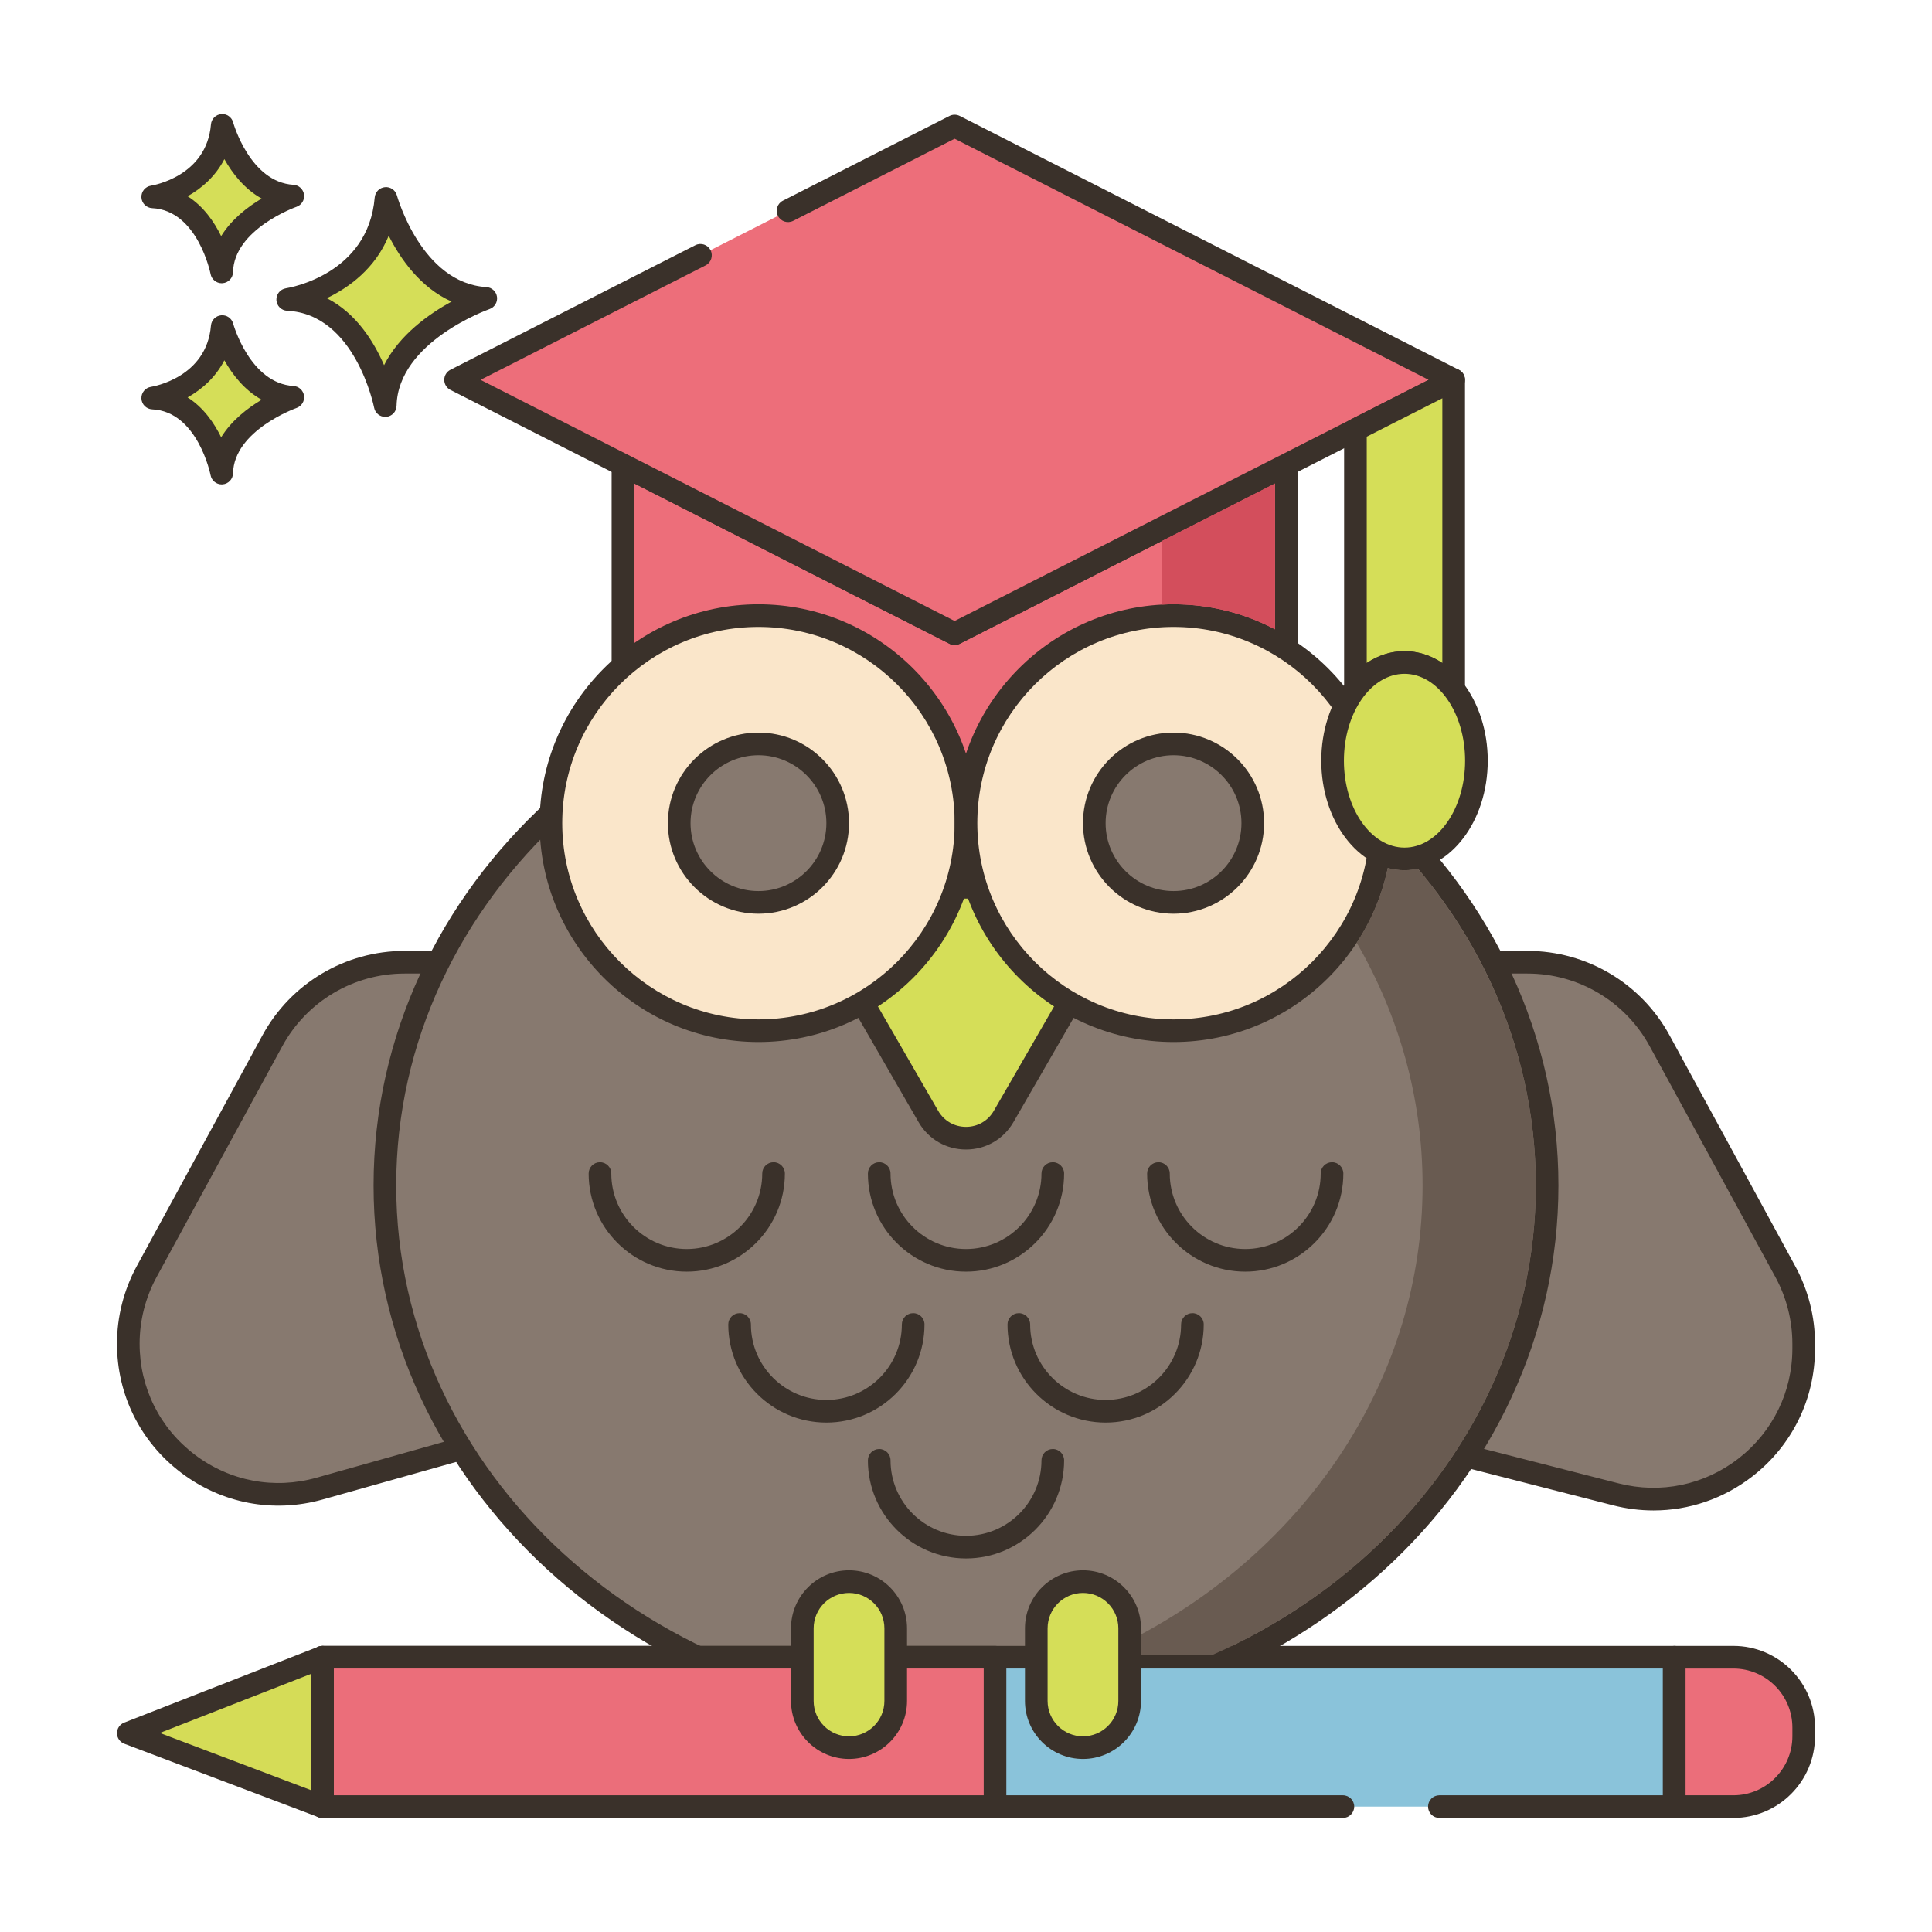 <?xml version="1.0" encoding="utf-8"?>
<!-- Generator: Adobe Illustrator 22.0.0, SVG Export Plug-In . SVG Version: 6.00 Build 0)  -->
<svg version="1.1" xmlns="http://www.w3.org/2000/svg" xmlns:xlink="http://www.w3.org/1999/xlink" x="0px" y="0px"
	 viewBox="0 0 256 256" style="enable-background:new 0 0 256 256;" xml:space="preserve">
<style type="text/css">
	.st0{display:none;}
	.st1{display:inline;}
	.st2{fill:none;stroke:#6B1D1D;stroke-width:0.5;stroke-miterlimit:10;}
	.st3{fill:#3A312A;}
	.st4{fill:#87796F;}
	.st5{fill:#D5DE58;}
	.st6{fill:#695B51;}
	.st7{fill:#FCE8CB;}
	.st8{fill:#F16C7A;}
	.st9{fill:#8AC6DD;}
	.st10{fill:#DECAAD;}
	.st11{fill:#D6DF58;}
	.st12{fill-rule:evenodd;clip-rule:evenodd;fill:#FCE8CB;}
	.st13{fill:#F5978A;}
	.st14{fill:#D7E057;}
	.st15{fill-rule:evenodd;clip-rule:evenodd;fill:#87796F;}
	.st16{fill:#6CA8BF;}
	.st17{fill:#B9C239;}
	.st18{fill:#D34E5C;}
	.st19{fill:#FAE6CA;}
	.st20{fill:#F8E4C8;}
	.st21{fill:#8AC5DC;}
	.st22{fill:#EF6D7A;}
	.st23{fill:#EB6E7A;}
	.st24{fill:#89C4DB;}
	.st25{fill-rule:evenodd;clip-rule:evenodd;fill:#F16C7A;}
	.st26{fill:#F7E3C7;}
	.st27{fill:#F6E2C6;}
	.st28{fill:#ED6E7A;}
	.st29{fill:#8AC3DA;}
	.st30{fill:#D5DC57;}
	.st31{fill-rule:evenodd;clip-rule:evenodd;fill:#D7E057;}
	.st32{fill-rule:evenodd;clip-rule:evenodd;fill:#F8E4C8;}
	.st33{fill:#D4DB56;}
	.st34{fill:#F59689;}
	.st35{fill:#DDC9AC;}
	.st36{fill:#D24E5C;}
	.st37{fill:#6A5C52;}
	.st38{fill:#6CA6BE;}
	.st39{fill:#B8C136;}
	.st40{fill-rule:evenodd;clip-rule:evenodd;fill:#FAE6CA;}
</style>
<g id="Layer_2" class="st0">
	<g class="st1">
		<g>
			<line class="st2" x1="0" y1="4.829" x2="256" y2="4.829"/>
			<line class="st2" x1="0" y1="16.56" x2="256" y2="16.56"/>
			<line class="st2" x1="0" y1="28.29" x2="256" y2="28.29"/>
			<line class="st2" x1="0" y1="40.021" x2="256" y2="40.021"/>
			<line class="st2" x1="0" y1="51.751" x2="256" y2="51.751"/>
			<line class="st2" x1="0" y1="63.482" x2="256" y2="63.482"/>
			<line class="st2" x1="0" y1="75.213" x2="256" y2="75.213"/>
			<line class="st2" x1="0" y1="86.943" x2="256" y2="86.943"/>
			<line class="st2" x1="0" y1="98.674" x2="256" y2="98.674"/>
			<line class="st2" x1="0" y1="110.404" x2="256" y2="110.404"/>
			<line class="st2" x1="0" y1="122.135" x2="256" y2="122.135"/>
			<line class="st2" x1="0" y1="133.865" x2="256" y2="133.865"/>
			<line class="st2" x1="0" y1="145.596" x2="256" y2="145.596"/>
			<line class="st2" x1="0" y1="157.326" x2="256" y2="157.326"/>
			<line class="st2" x1="0" y1="169.057" x2="256" y2="169.057"/>
			<line class="st2" x1="0" y1="180.788" x2="256" y2="180.788"/>
			<line class="st2" x1="0" y1="192.518" x2="256" y2="192.518"/>
			<line class="st2" x1="0" y1="204.249" x2="256" y2="204.249"/>
			<line class="st2" x1="0" y1="215.979" x2="256" y2="215.979"/>
			<line class="st2" x1="0" y1="227.71" x2="256" y2="227.71"/>
			<line class="st2" x1="0" y1="239.44" x2="256" y2="239.44"/>
			<line class="st2" x1="0" y1="251.171" x2="256" y2="251.171"/>
		</g>
		<g>
			<line class="st2" x1="251.171" y1="0" x2="251.171" y2="256"/>
			<line class="st2" x1="239.44" y1="0" x2="239.44" y2="256"/>
			<line class="st2" x1="227.71" y1="0" x2="227.71" y2="256"/>
			<line class="st2" x1="215.979" y1="0" x2="215.979" y2="256"/>
			<line class="st2" x1="204.249" y1="0" x2="204.249" y2="256"/>
			<line class="st2" x1="192.518" y1="0" x2="192.518" y2="256"/>
			<line class="st2" x1="180.787" y1="0" x2="180.787" y2="256"/>
			<line class="st2" x1="169.057" y1="0" x2="169.057" y2="256"/>
			<line class="st2" x1="157.326" y1="0" x2="157.326" y2="256"/>
			<line class="st2" x1="145.596" y1="0" x2="145.596" y2="256"/>
			<line class="st2" x1="133.865" y1="0" x2="133.865" y2="256"/>
			<line class="st2" x1="122.135" y1="0" x2="122.135" y2="256"/>
			<line class="st2" x1="110.404" y1="0" x2="110.404" y2="256"/>
			<line class="st2" x1="98.674" y1="0" x2="98.674" y2="256"/>
			<line class="st2" x1="86.943" y1="0" x2="86.943" y2="256"/>
			<line class="st2" x1="75.212" y1="0" x2="75.212" y2="256"/>
			<line class="st2" x1="63.482" y1="0" x2="63.482" y2="256"/>
			<line class="st2" x1="51.751" y1="0" x2="51.751" y2="256"/>
			<line class="st2" x1="40.021" y1="0" x2="40.021" y2="256"/>
			<line class="st2" x1="28.29" y1="0" x2="28.29" y2="256"/>
			<line class="st2" x1="16.56" y1="0" x2="16.56" y2="256"/>
			<line class="st2" x1="4.829" y1="0" x2="4.829" y2="256"/>
		</g>
	</g>
</g>
<g id="Layer_1">
	<g>
		<path class="st4" d="M219.909,137.907c-3.493-6.415-10.213-10.407-17.517-10.407h-78.855H53.609
			c-7.304,0-14.024,3.993-17.517,10.407l-16.662,30.599c-1.594,2.927-2.429,6.206-2.429,9.539v0c0,13.219,12.625,22.781,25.35,19.2
			l75.236-21.174c3.379-0.951,6.949-0.993,10.35-0.123l86.172,22.059c12.616,3.23,24.893-6.3,24.893-19.323v-0.639
			c0-3.332-0.835-6.612-2.429-9.539L219.909,137.907z"/>
		<path class="st3" d="M219.103,200.142c-1.785,0-3.587-0.225-5.368-0.681l-86.172-22.059c-3.14-0.805-6.45-0.767-9.572,0.114
			L42.756,198.69c-6.522,1.834-13.359,0.54-18.758-3.549c-5.4-4.09-8.498-10.321-8.498-17.096c0-3.572,0.903-7.119,2.611-10.257
			l16.663-30.6C38.532,130.288,45.749,126,53.608,126h148.783c7.859,0,15.076,4.288,18.835,11.189l16.663,30.6
			c1.708,3.138,2.611,6.684,2.611,10.256v0.64c0,6.674-3.024,12.849-8.296,16.941C228.385,198.591,223.799,200.142,219.103,200.142z
			 M122.991,173.827c1.787,0,3.574,0.223,5.316,0.669l86.172,22.059c5.561,1.42,11.35,0.222,15.885-3.299
			c4.535-3.52,7.135-8.831,7.135-14.571v-0.64c0-3.072-0.777-6.122-2.246-8.82l-16.663-30.6c-3.232-5.938-9.44-9.625-16.2-9.625
			H53.608c-6.76,0-12.967,3.688-16.2,9.625l-16.663,30.6c-1.469,2.698-2.246,5.748-2.246,8.82c0,5.827,2.664,11.188,7.309,14.705
			c4.645,3.519,10.524,4.633,16.134,3.052l75.236-21.174C119.077,174.095,121.034,173.827,122.991,173.827z"/>
		<ellipse class="st4" cx="128" cy="157.072" rx="77" ry="70.5"/>
		<path class="st3" d="M128,229.072c-43.285,0-78.5-32.299-78.5-72c0-39.701,35.215-72,78.5-72s78.5,32.299,78.5,72
			C206.5,196.773,171.285,229.072,128,229.072z M128,88.072c-41.631,0-75.5,30.953-75.5,69c0,38.047,33.869,69,75.5,69
			s75.5-30.953,75.5-69C203.5,119.025,169.631,88.072,128,88.072z"/>
		<path class="st5" d="M51.147,26.292c0,0,3.408,12.659,13.222,13.246c0,0-13.1,4.525-13.321,14.202c0,0-2.578-13.572-12.925-14.059
			C38.122,39.682,50.173,37.856,51.147,26.292z"/>
		<path class="st3" d="M51.046,55.24c-0.713,0-1.336-0.506-1.472-1.218C49.55,53.898,47.08,41.605,38.052,41.18
			c-0.77-0.036-1.387-0.65-1.427-1.421c-0.039-0.77,0.511-1.444,1.273-1.561c0.442-0.068,10.894-1.816,11.754-12.032
			c0.061-0.726,0.634-1.301,1.359-1.367c0.722-0.069,1.393,0.399,1.583,1.102c0.032,0.116,3.259,11.626,11.864,12.142
			c0.714,0.043,1.297,0.584,1.396,1.292c0.098,0.708-0.319,1.388-0.994,1.622c-0.121,0.042-12.118,4.311-12.313,12.819
			c-0.018,0.767-0.61,1.396-1.375,1.46C51.13,55.238,51.088,55.24,51.046,55.24z M43.306,39.511c3.878,1.969,6.23,5.746,7.586,8.877
			c2.027-4.021,5.942-6.787,8.949-8.428c-4.134-1.842-6.783-5.651-8.334-8.723C49.714,35.598,46.236,38.105,43.306,39.511z"/>
		<path class="st5" d="M29.448,43.273c0,0,2.411,8.954,9.352,9.369c0,0-9.266,3.201-9.422,10.045c0,0-1.824-9.6-9.142-9.944
			C20.236,52.743,28.759,51.452,29.448,43.273z"/>
		<path class="st3" d="M29.376,64.188c-0.713,0-1.337-0.508-1.472-1.22c-0.016-0.082-1.704-8.442-7.739-8.727
			c-0.77-0.036-1.387-0.65-1.427-1.421c-0.04-0.77,0.511-1.444,1.273-1.561c0.296-0.047,7.364-1.242,7.942-8.113
			c0.061-0.726,0.635-1.303,1.36-1.368c0.732-0.064,1.392,0.399,1.582,1.102l0,0c0.021,0.079,2.227,7.92,7.994,8.266
			c0.714,0.043,1.299,0.584,1.396,1.293c0.098,0.709-0.32,1.389-0.996,1.622c-0.081,0.028-8.282,2.952-8.413,8.661
			c-0.017,0.768-0.611,1.397-1.376,1.461C29.459,64.186,29.418,64.188,29.376,64.188z M24.858,52.66
			c2.107,1.332,3.523,3.394,4.447,5.279c1.376-2.232,3.515-3.871,5.365-4.972c-2.287-1.27-3.884-3.351-4.941-5.225
			C28.555,50.03,26.714,51.619,24.858,52.66z"/>
		<path class="st5" d="M29.448,16.615c0,0,2.411,8.954,9.352,9.37c0,0-9.266,3.201-9.422,10.045c0,0-1.824-9.6-9.142-9.944
			C20.236,26.086,28.759,24.795,29.448,16.615z"/>
		<path class="st3" d="M29.376,37.53c-0.713,0-1.337-0.508-1.472-1.22c-0.016-0.082-1.704-8.442-7.739-8.727
			c-0.77-0.036-1.387-0.65-1.427-1.421c-0.04-0.769,0.511-1.444,1.273-1.561c0.296-0.047,7.364-1.242,7.942-8.113
			c0.061-0.726,0.635-1.303,1.36-1.368c0.732-0.073,1.392,0.399,1.582,1.102l0,0c0.021,0.079,2.227,7.92,7.994,8.266
			c0.714,0.043,1.299,0.584,1.396,1.293c0.098,0.709-0.32,1.389-0.996,1.622c-0.081,0.028-8.282,2.952-8.413,8.661
			c-0.017,0.768-0.611,1.397-1.376,1.461C29.459,37.528,29.418,37.53,29.376,37.53z M24.858,26.003
			c2.107,1.332,3.523,3.394,4.447,5.279c1.376-2.232,3.515-3.871,5.365-4.972c-2.287-1.269-3.884-3.351-4.941-5.225
			C28.555,23.373,26.714,24.962,24.858,26.003z"/>
		<path class="st5" d="M132.986,147.936l12.544-21.727c2.216-3.839-0.554-8.637-4.986-8.637h-25.088
			c-4.432,0-7.203,4.798-4.986,8.637l12.544,21.727C125.23,151.774,130.77,151.774,132.986,147.936z"/>
		<path class="st3" d="M128,152.314c-2.624,0-4.974-1.357-6.285-3.629l-12.544-21.727c-1.312-2.271-1.312-4.984,0-7.257
			c1.312-2.273,3.662-3.63,6.286-3.63h25.088c2.624,0,4.974,1.356,6.286,3.63c1.312,2.272,1.312,4.985-0.001,7.257l-12.544,21.727
			C132.974,150.958,130.623,152.314,128,152.314z M115.456,119.072c-1.539,0-2.918,0.796-3.688,2.129
			c-0.77,1.334-0.77,2.925,0,4.258l12.544,21.727c0.77,1.333,2.148,2.129,3.688,2.129c1.539,0,2.917-0.796,3.687-2.129l0,0
			l12.544-21.727c0.77-1.333,0.77-2.924,0-4.258c-0.77-1.333-2.148-2.129-3.688-2.129H115.456z"/>
		<polygon class="st29" points="190.725,239.385 221.845,239.385 221.845,219.591 42.733,219.591 42.733,239.385 177.942,239.385 		
			"/>
		<path class="st3" d="M221.846,240.885h-31.121c-0.829,0-1.5-0.672-1.5-1.5c0-0.828,0.671-1.5,1.5-1.5h29.621v-16.794H44.233
			v16.794h133.708c0.829,0,1.5,0.672,1.5,1.5c0,0.828-0.671,1.5-1.5,1.5H42.733c-0.829,0-1.5-0.672-1.5-1.5v-19.794
			c0-0.828,0.671-1.5,1.5-1.5h179.112c0.829,0,1.5,0.672,1.5,1.5v19.794C223.346,240.213,222.674,240.885,221.846,240.885z"/>
		<path class="st23" d="M221.845,239.385h7.835c5.147,0,9.32-4.173,9.32-9.32v-1.154c0-5.147-4.173-9.32-9.32-9.32h-7.835V239.385z"
			/>
		<path class="st3" d="M229.68,240.885h-7.835c-0.829,0-1.5-0.672-1.5-1.5v-19.794c0-0.828,0.671-1.5,1.5-1.5h7.835
			c5.966,0,10.82,4.854,10.82,10.82v1.153C240.5,236.031,235.646,240.885,229.68,240.885z M223.346,237.885h6.335
			c4.312,0,7.82-3.508,7.82-7.82v-1.153c0-4.312-3.508-7.82-7.82-7.82h-6.335V237.885z"/>
		<rect x="42.733" y="219.591" class="st23" width="89.113" height="19.793"/>
		<path class="st3" d="M131.847,240.885H42.733c-0.829,0-1.5-0.672-1.5-1.5v-19.794c0-0.828,0.671-1.5,1.5-1.5h89.113
			c0.829,0,1.5,0.672,1.5,1.5v19.794C133.347,240.213,132.675,240.885,131.847,240.885z M44.233,237.885h86.113v-16.794H44.233
			V237.885z"/>
		<polygon class="st30" points="42.733,239.385 42.733,219.591 17,229.651 		"/>
		<path class="st3" d="M42.733,240.885c-0.179,0-0.359-0.032-0.531-0.097l-25.733-9.733c-0.581-0.22-0.966-0.774-0.969-1.395
			c-0.003-0.621,0.376-1.18,0.954-1.406l25.733-10.061c0.462-0.178,0.982-0.12,1.392,0.158c0.41,0.28,0.654,0.743,0.654,1.239
			v19.794c0,0.493-0.242,0.954-0.648,1.234C43.332,240.795,43.034,240.885,42.733,240.885z M21.179,229.628l20.055,7.586v-15.426
			L21.179,229.628z"/>
		<path class="st5" d="M112.5,231.572L112.5,231.572c-3.417,0-6.188-2.77-6.188-6.187v-9.625c0-3.417,2.77-6.188,6.188-6.188l0,0
			c3.417,0,6.187,2.77,6.187,6.188v9.625C118.687,228.802,115.917,231.572,112.5,231.572z"/>
		<path class="st3" d="M112.5,233.072c-4.239,0-7.688-3.448-7.688-7.688v-9.625c0-4.239,3.449-7.688,7.688-7.688
			c4.239,0,7.687,3.448,7.687,7.688v9.625C120.187,229.624,116.739,233.072,112.5,233.072z M112.5,211.072
			c-2.585,0-4.688,2.103-4.688,4.688v9.625c0,2.585,2.103,4.688,4.688,4.688c2.584,0,4.687-2.103,4.687-4.688v-9.625
			C117.187,213.175,115.084,211.072,112.5,211.072z"/>
		<path class="st5" d="M143.5,231.572L143.5,231.572c-3.417,0-6.188-2.77-6.188-6.187v-9.625c0-3.417,2.77-6.188,6.188-6.188l0,0
			c3.417,0,6.187,2.77,6.187,6.188v9.625C149.687,228.802,146.917,231.572,143.5,231.572z"/>
		<path class="st3" d="M143.5,233.072c-4.239,0-7.688-3.448-7.688-7.688v-9.625c0-4.239,3.449-7.688,7.688-7.688
			c4.239,0,7.687,3.448,7.687,7.688v9.625C151.187,229.624,147.739,233.072,143.5,233.072z M143.5,211.072
			c-2.585,0-4.688,2.103-4.688,4.688v9.625c0,2.585,2.103,4.688,4.688,4.688c2.584,0,4.687-2.103,4.687-4.688v-9.625
			C148.187,213.175,146.084,211.072,143.5,211.072z"/>
		<path class="st28" d="M170.44,61.612v32.03c0,4.5-3.645,8.145-8.145,8.145H90.687c-4.5,0-8.145-3.645-8.145-8.145v-32.03
			l43.949,22.353L170.44,61.612z"/>
		<path class="st3" d="M162.295,103.287H90.687c-5.318,0-9.645-4.326-9.645-9.645v-32.03c0-0.521,0.271-1.006,0.716-1.278
			c0.445-0.273,0.999-0.297,1.464-0.059l43.268,22.008l43.269-22.008c0.465-0.238,1.02-0.215,1.464,0.059
			c0.445,0.272,0.716,0.757,0.716,1.278v32.03C171.94,98.961,167.614,103.287,162.295,103.287z M84.042,64.059v29.584
			c0,3.664,2.981,6.645,6.645,6.645h71.608c3.664,0,6.645-2.98,6.645-6.645V64.059l-41.769,21.244c-0.428,0.217-0.933,0.217-1.36,0
			L84.042,64.059z"/>
		<polygon class="st28" points="92.813,33.828 60.366,50.332 126.491,83.965 192.616,50.332 126.491,16.699 104.417,27.927 		"/>
		<path class="st3" d="M126.491,85.465c-0.233,0-0.466-0.055-0.68-0.163L59.686,51.669c-0.503-0.256-0.82-0.772-0.82-1.337
			c0-0.564,0.317-1.081,0.82-1.337l32.447-16.504c0.738-0.376,1.643-0.081,2.017,0.657c0.376,0.738,0.082,1.641-0.657,2.017
			L63.675,50.332l62.816,31.95l62.816-31.95l-62.816-31.95l-21.394,10.882c-0.737,0.378-1.641,0.082-2.017-0.657
			c-0.376-0.738-0.082-1.642,0.657-2.017l22.074-11.227c0.428-0.217,0.933-0.217,1.36,0l66.125,33.633
			c0.503,0.256,0.82,0.773,0.82,1.337c0,0.564-0.317,1.081-0.82,1.337l-66.125,33.633C126.957,85.41,126.725,85.465,126.491,85.465z
			"/>
		<circle class="st19" cx="100.5" cy="109.073" r="27.5"/>
		<path class="st3" d="M100.5,138.072c-15.991,0-29-13.01-29-29c0-15.99,13.009-29,29-29s29,13.01,29,29
			C129.5,125.062,116.491,138.072,100.5,138.072z M100.5,83.072c-14.336,0-26,11.663-26,26s11.664,26,26,26
			c14.336,0,26-11.663,26-26S114.836,83.072,100.5,83.072z"/>
		<circle class="st4" cx="100.5" cy="109.073" r="10.5"/>
		<path class="st3" d="M100.5,121.072c-6.617,0-12-5.383-12-12c0-6.617,5.383-12,12-12c6.617,0,12,5.383,12,12
			C112.5,115.689,107.117,121.072,100.5,121.072z M100.5,100.072c-4.962,0-9,4.037-9,9c0,4.963,4.038,9,9,9c4.962,0,9-4.037,9-9
			C109.5,104.109,105.462,100.072,100.5,100.072z"/>
		<circle class="st19" cx="155.5" cy="109.073" r="27.5"/>
		<path class="st3" d="M155.5,138.072c-15.991,0-29-13.01-29-29c0-15.99,13.009-29,29-29s29,13.01,29,29
			C184.5,125.062,171.491,138.072,155.5,138.072z M155.5,83.072c-14.336,0-26,11.663-26,26s11.664,26,26,26
			c14.336,0,26-11.663,26-26S169.836,83.072,155.5,83.072z"/>
		<circle class="st4" cx="155.5" cy="109.073" r="10.5"/>
		<path class="st3" d="M155.5,121.072c-6.617,0-12-5.383-12-12c0-6.617,5.383-12,12-12c6.617,0,12,5.383,12,12
			C167.5,115.689,162.117,121.072,155.5,121.072z M155.5,100.072c-4.962,0-9,4.037-9,9c0,4.963,4.038,9,9,9c4.962,0,9-4.037,9-9
			C164.5,104.109,160.462,100.072,155.5,100.072z"/>
		<path class="st5" d="M192.616,50.332v40.965c-1.693-2.177-3.984-3.516-6.516-3.516c-2.516,0-4.806,1.339-6.5,3.516V56.944
			L192.616,50.332z"/>
		<path class="st3" d="M192.617,92.797c-0.454,0-0.895-0.206-1.185-0.579c-1.473-1.894-3.367-2.936-5.331-2.936
			c-1.955,0-3.842,1.043-5.316,2.936c-0.394,0.507-1.065,0.705-1.67,0.498c-0.606-0.208-1.013-0.778-1.013-1.419V56.944
			c0-0.564,0.317-1.082,0.821-1.337l13.016-6.612c0.464-0.239,1.018-0.215,1.464,0.059c0.444,0.272,0.715,0.757,0.715,1.278v40.965
			c0,0.641-0.407,1.211-1.013,1.419C192.943,92.771,192.779,92.797,192.617,92.797z M186.101,86.281
			c1.776,0,3.486,0.541,5.016,1.562V52.776l-10.016,5.089v29.977C182.627,86.821,184.332,86.281,186.101,86.281z"/>
		<ellipse class="st5" cx="186.105" cy="100.798" rx="9.528" ry="13.014"/>
		<path class="st3" d="M186.105,115.312c-6.082,0-11.029-6.511-11.029-14.514c0-8.003,4.947-14.515,11.029-14.515
			c6.081,0,11.028,6.512,11.028,14.515C197.134,108.801,192.186,115.312,186.105,115.312z M186.105,89.283
			c-4.427,0-8.029,5.165-8.029,11.515c0,6.349,3.602,11.514,8.029,11.514c4.427,0,8.028-5.165,8.028-11.514
			C194.134,94.448,190.532,89.283,186.105,89.283z"/>
		<path class="st3" d="M128,206.5c-7.169,0-13-5.832-13-13c0-0.828,0.671-1.5,1.5-1.5c0.829,0,1.5,0.672,1.5,1.5
			c0,5.514,4.486,10,10,10c5.514,0,10-4.486,10-10c0-0.828,0.671-1.5,1.5-1.5c0.829,0,1.5,0.672,1.5,1.5
			C141,200.668,135.168,206.5,128,206.5z"/>
		<path class="st3" d="M91,168.5c-7.169,0-13-5.832-13-13c0-0.828,0.671-1.5,1.5-1.5c0.829,0,1.5,0.672,1.5,1.5
			c0,5.514,4.486,10,10,10c5.514,0,10-4.486,10-10c0-0.828,0.671-1.5,1.5-1.5c0.829,0,1.5,0.672,1.5,1.5
			C104,162.668,98.168,168.5,91,168.5z"/>
		<path class="st3" d="M128,168.5c-7.169,0-13-5.832-13-13c0-0.828,0.671-1.5,1.5-1.5c0.829,0,1.5,0.672,1.5,1.5
			c0,5.514,4.486,10,10,10c5.514,0,10-4.486,10-10c0-0.828,0.671-1.5,1.5-1.5c0.829,0,1.5,0.672,1.5,1.5
			C141,162.668,135.168,168.5,128,168.5z"/>
		<path class="st3" d="M165,168.5c-7.169,0-13-5.832-13-13c0-0.828,0.671-1.5,1.5-1.5c0.829,0,1.5,0.672,1.5,1.5
			c0,5.514,4.486,10,10,10c5.514,0,10-4.486,10-10c0-0.828,0.671-1.5,1.5-1.5c0.829,0,1.5,0.672,1.5,1.5
			C178,162.668,172.168,168.5,165,168.5z"/>
		<path class="st3" d="M109.5,188.5c-7.169,0-13-5.832-13-13c0-0.828,0.671-1.5,1.5-1.5c0.829,0,1.5,0.672,1.5,1.5
			c0,5.514,4.486,10,10,10c5.514,0,10-4.486,10-10c0-0.828,0.671-1.5,1.5-1.5c0.829,0,1.5,0.672,1.5,1.5
			C122.5,182.668,116.668,188.5,109.5,188.5z"/>
		<path class="st3" d="M146.5,188.5c-7.169,0-13-5.832-13-13c0-0.828,0.671-1.5,1.5-1.5c0.829,0,1.5,0.672,1.5,1.5
			c0,5.514,4.486,10,10,10c5.514,0,10-4.486,10-10c0-0.828,0.671-1.5,1.5-1.5c0.829,0,1.5,0.672,1.5,1.5
			C159.5,182.668,153.668,188.5,146.5,188.5z"/>
		<path class="st6" d="M187.87,115.11c-0.57,0.12-1.16,0.2-1.76,0.2c-0.77,0-1.51-0.1-2.23-0.29c-0.75,3.59-2.17,6.93-4.11,9.9
			c5.57,9.6,8.73,20.54,8.73,32.15c0,25.33-15,47.5-37.31,59.5v2.68h9.54c25.29-11.17,42.77-34.84,42.77-62.18
			C203.5,141.29,197.66,126.74,187.87,115.11z"/>
		<path class="st18" d="M168.94,64.06v19.33c-4.02-2.12-8.59-3.32-13.44-3.32c-0.52,0-1.05,0.01-1.56,0.05v-8.43L168.94,64.06z"/>
	</g>
</g>
</svg>
